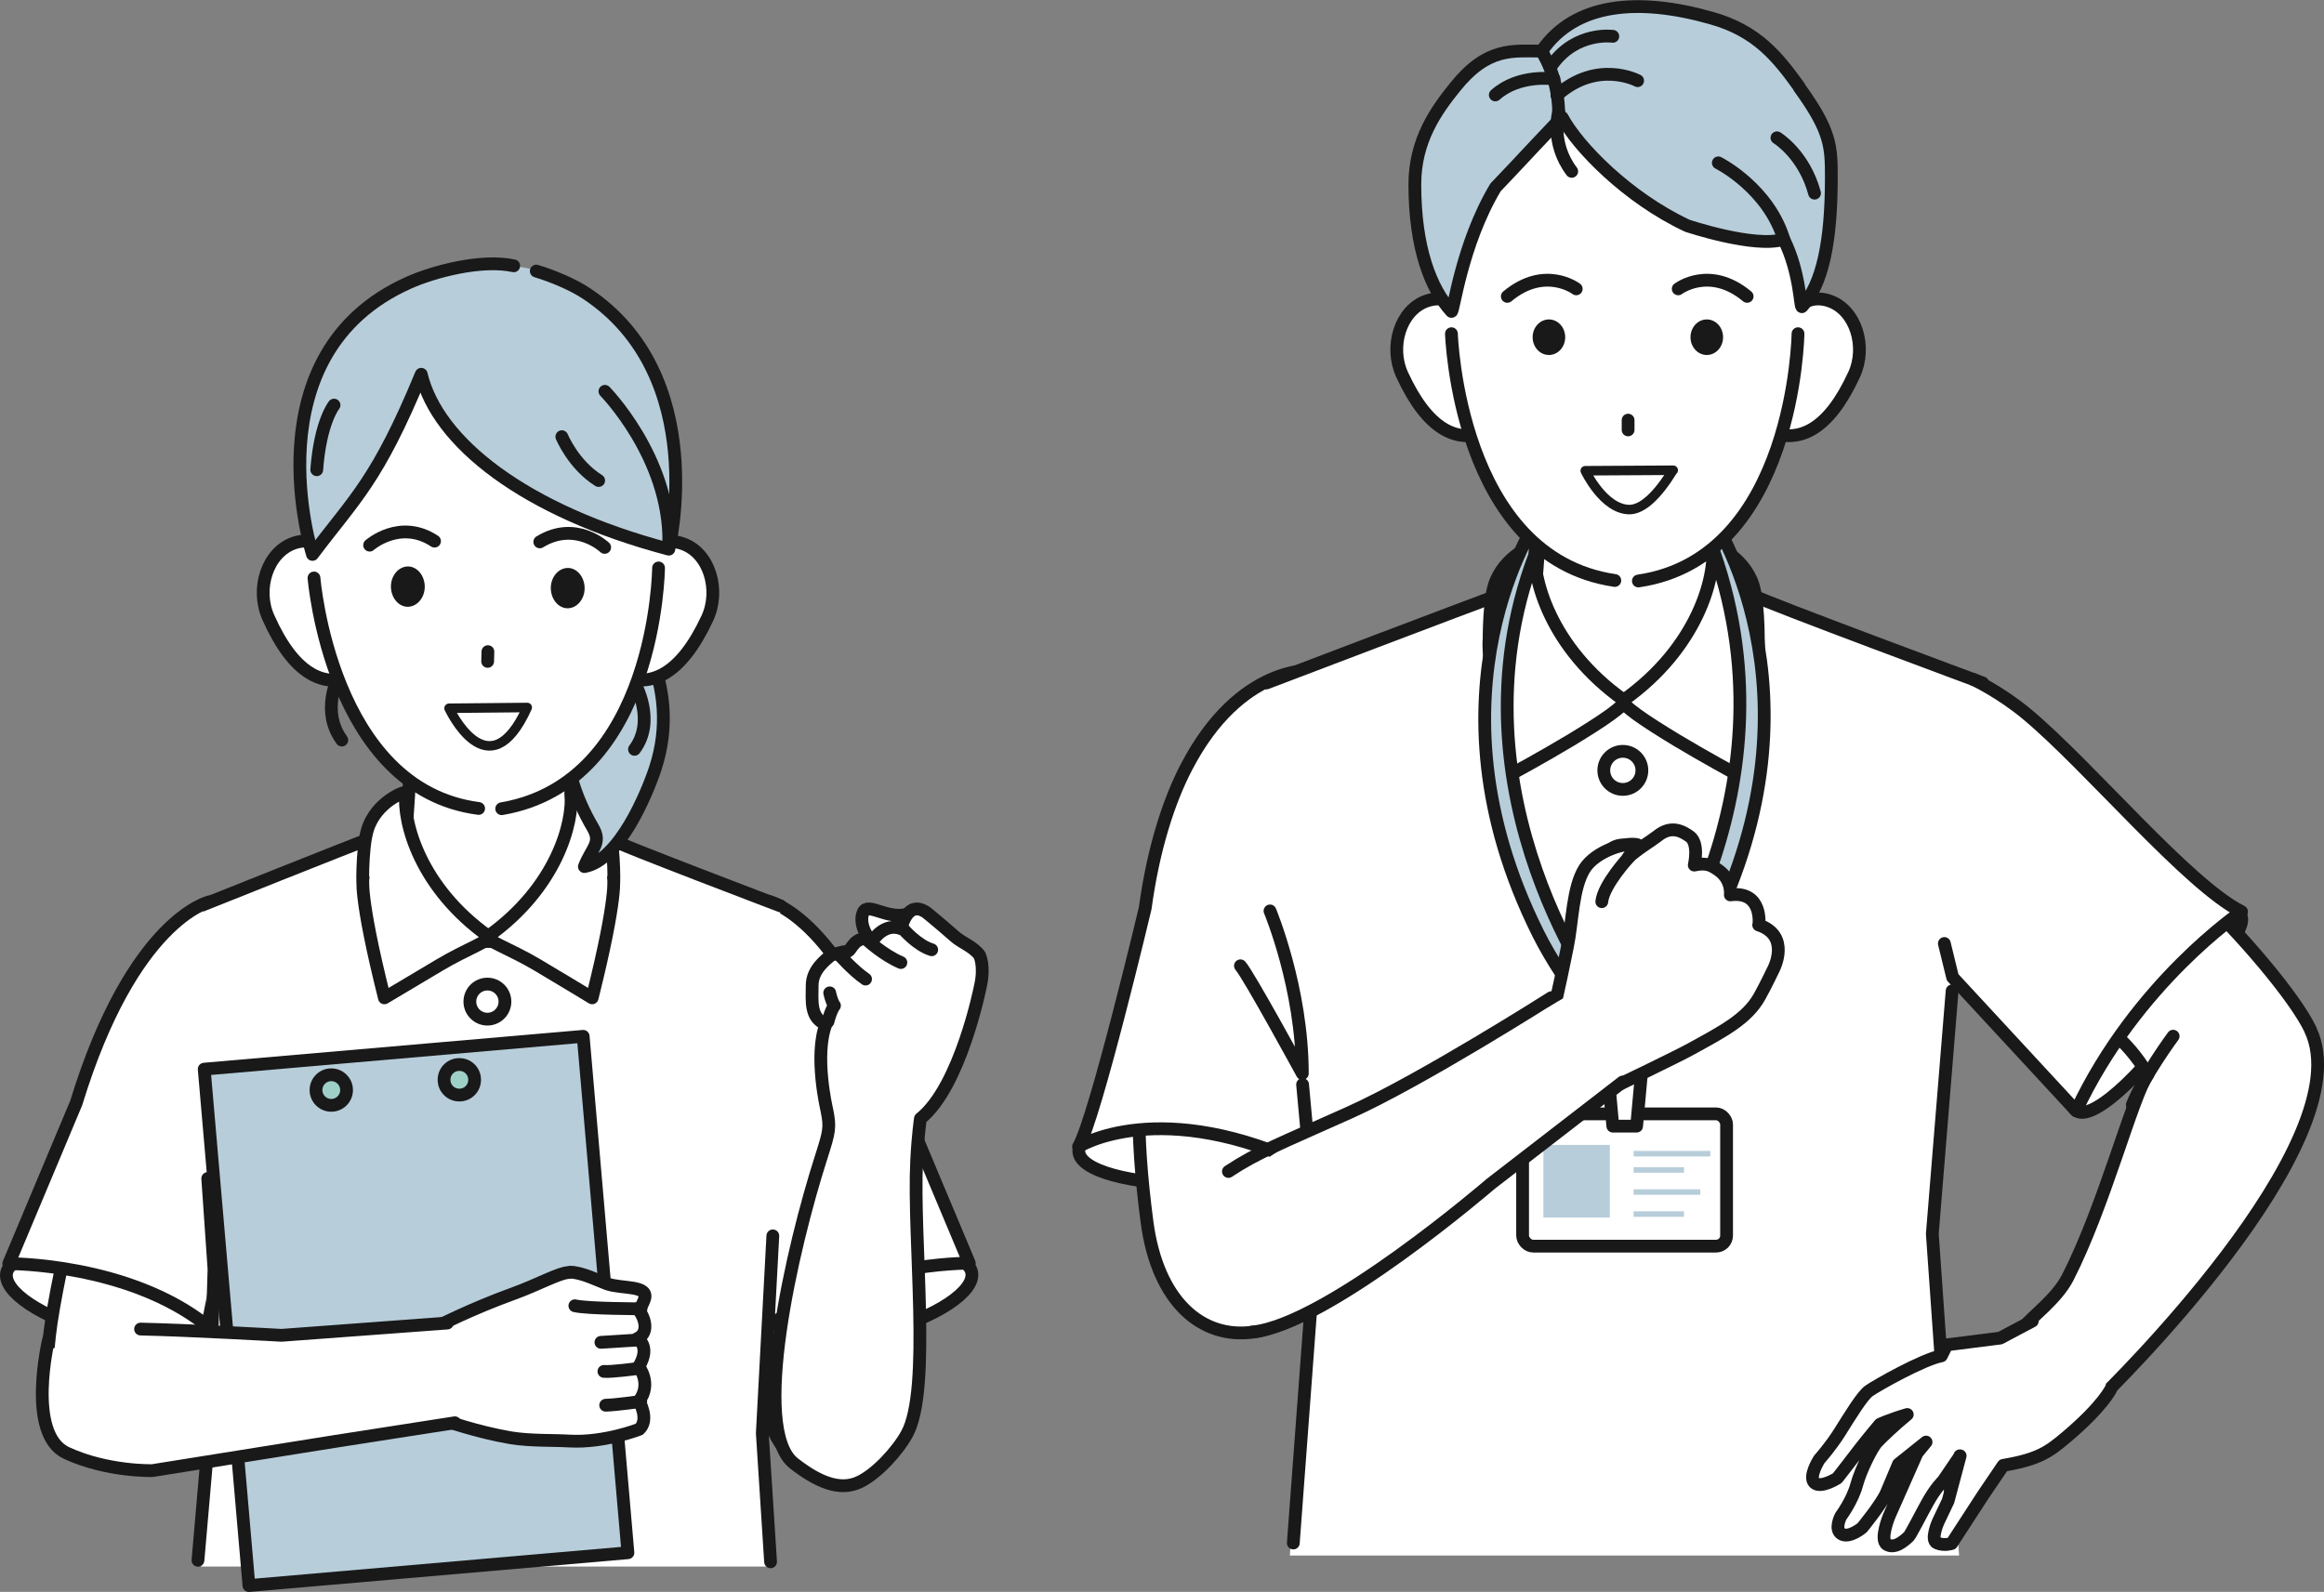 <?xml version="1.0" encoding="UTF-8"?><svg id="_レイヤー_2" xmlns="http://www.w3.org/2000/svg" viewBox="0 0 92.74 63.54"><rect x="0" y="0" width="92.74" height="63.54" fill="#808080" stroke="none"/><defs><style>.cls-1,.cls-2,.cls-3,.cls-4{fill:#fff;}.cls-5,.cls-6,.cls-2,.cls-3,.cls-7,.cls-8,.cls-4{stroke:#191919;stroke-linecap:round;stroke-linejoin:round;}.cls-5,.cls-2{stroke-width:.51px;}.cls-5,.cls-8{fill:none;}.cls-6,.cls-9{fill:#b7cdda;}.cls-6,.cls-3,.cls-7,.cls-8{stroke-width:.51px;}.cls-7{fill:#9fd0c7;}.cls-10{fill:#191919;}.cls-4{stroke-width:.38px;}</style></defs><g id="_テキスト"><g><g><path class="cls-3" d="m8.26,52.82c-.2.77-2.14.94-4.35.37s-3.83-1.64-3.64-2.41c.2-.77,2.14-.94,4.35-.37,2.21.56,3.83,1.64,3.64,2.41Z"/><path class="cls-3" d="m8.19,52.47c-.56,6.74-3.2,5.5-4.74,5.24-1.54-.26-1.87-2.33-1.31-5.51,1.28-7.32,3.42-9.55,4.96-9.31,3.12.49,1.77,1.47,1.1,9.58Z"/><path class="cls-3" d="m8.35,36s-3.06.68-5.31,8.03l-2.69,6.41s4.78-.03,7.93,2.49l1.93-9.8-1.87-7.13Z"/></g><g><path class="cls-3" d="m30.78,52.8c.2.77,2.14.94,4.35.37s3.83-1.64,3.64-2.41c-.2-.77-2.14-.94-4.35-.37-2.21.56-3.83,1.64-3.64,2.41Z"/><path class="cls-3" d="m30.58,52.53c-.73,6.73,2.1,6.01,3.66,6.05,1.56.04,2.28-1.93,2.34-5.16.14-7.43-1.53-10.03-3.09-10.08-3.16-.11-2.02,1.1-2.9,9.19Z"/><path class="cls-3" d="m30.68,35.98s3.06.68,5.31,8.03l2.69,6.41s-4.78-.03-7.93,2.49l-1.93-9.8,1.87-7.13Z"/></g><g><path class="cls-1" d="m8.03,62.53h22.74l-.36-5.32.73-21.05s-6.35-2.41-6.89-2.7c-2.13-1.17-7.1-.81-9.5.02-.57.2-6.69,2.65-6.69,2.65l.27,21.07-.31,5.32Z"/><path class="cls-8" d="m31.15,36.16s-6.35-2.41-6.89-2.7c-2.13-1.17-7.1-.81-9.5.02-.57.2-6.69,2.65-6.69,2.65"/><polyline class="cls-8" points="7.9 62.28 8.34 57.21 8.54 50.66 8.29 47.04"/><polyline class="cls-8" points="30.84 49.33 30.42 57.21 30.75 62.34"/><circle class="cls-3" cx="19.45" cy="39.98" r=".7"/><path class="cls-3" d="m20.16,43.34c0,.39-.32.7-.7.7s-.7-.32-.7-.7.32-.7.7-.7.7.32.7.7Z"/><path class="cls-3" d="m23.79,37.58c-1.36-4.08-1.05-9.96-1.05-9.96h-6.45s.47,5.6-.98,9.96h8.48Z"/><path class="cls-3" d="m14.48,35.02c0,.74-.06-1.14.19-1.92.35-1.11,1.52-1.54,1.52-1.46-.12,1.2.58,3.79,3.3,5.73.19.14-.86.5-1.95,1.15-1.08.64-2.2,1.31-2.2,1.31-1.04-4.15-.85-4.8-.85-4.8Z"/><path class="cls-3" d="m24.49,35.02c0,.74.06-1.14-.19-1.92-.35-1.11-1.52-1.54-1.52-1.46.12,1.2-.58,3.79-3.3,5.73-.19.14.88.5,1.97,1.15,1.08.64,2.18,1.31,2.18,1.31,1.04-4.15.85-4.8.85-4.8Z"/></g><g><rect class="cls-6" x="9.02" y="41.98" width="15.18" height="20.69" transform="translate(-4.46 1.63) rotate(-4.95)"/><circle class="cls-7" cx="13.22" cy="43.51" r=".61"/><path class="cls-7" d="m18.94,43.1c0,.34-.27.61-.61.61s-.61-.27-.61-.61.27-.61.61-.61.61.27.61.61Z"/></g><g><path class="cls-3" d="m22.75,50.78c.46,0,1.16.35,1.46.46.6.22,1.73.04,1.5.64-.18.48-.28.36-.28.36.24.21.55.94,0,1.19,0,0,.56.29.06,1.12,0,0,.54.68.01,1.37,0,0,.43.74.01,1.13,0,0-1.4.55-2.79.47-.67-.04-1.54,0-2.34-.13-1.4-.24-2.64-.7-2.69-.69l-.26-1.87v-1.88s1.39-.71,3.02-1.3c1.08-.39,1.87-.86,2.29-.86Z"/><path class="cls-8" d="m25.41,54.63s-1.03.14-1.31.11"/><path class="cls-8" d="m25.57,55.94s-.98.14-1.4.15"/><path class="cls-8" d="m25.58,52.24s-2.14,0-2.64-.12"/><line class="cls-8" x1="23.98" y1="53.58" x2="25.41" y2="53.49"/></g><g><path class="cls-1" d="m18.07,52.91l-6.84.38s-3.71-.21-5.62-.25l-3.68.82s-.89,3.41.73,4.16c1.62.75,3.42.67,3.42.67l7.32-1.17,4.79-.83-.12-3.79Z"/><path class="cls-8" d="m17.85,52.81l-6.62.49s-3.71-.21-5.62-.25"/><path class="cls-8" d="m1.94,53.47s-.91,3.78.72,4.53c1.62.75,3.42.7,3.42.7l7.32-1.17,4.75-.74"/></g><g><path class="cls-3" d="m35.12,37.81c.56.28,1.79.39,1.98-.02.19-.41-.28-1.46-.89-1.3-.82.22-1.57-.49-1.76-.08-.19.41.1,1.12.66,1.41Z"/><path class="cls-3" d="m36.73,44.65c1.6-1.28,2.39-5.27,2.39-5.27.19-.82-.03-1.25-.03-1.25-.24-.34-.71-.5-.99-.75-.6-.53-1.12-.95-1.12-.95-.79-.56-1.02.64-1.02.64-.66-.25-1.1.43-1.1.43-.81-.21-.86.47-1.06.48-.2,0-.64.15-.64.15-.22.19-.75.58-.75,1.2,0,.6-.1,1.31.55,1.55-.48,1.25.03,3.4.03,3.4.15.73.11.87-.22,1.91-1.16,3.61-2.83,10.85-1.09,12.22.91.71,1.82,1.14,2.63.74.67-.32,1.5-1.22,1.88-1.91.99-1.79.23-7.81.39-10.91.05-1.03.15-1.68.15-1.68Z"/><path class="cls-8" d="m33.11,39.63s.07.35.19.51c0,0-.13.14-.26.64"/><path class="cls-8" d="m33.48,38.1s.55.63,1.06.98"/><path class="cls-8" d="m34.58,37.5s.65.61,1.37.92"/><path class="cls-8" d="m36.05,37.09s.54.64,1.13.82"/></g><g><path class="cls-6" d="m26.15,30.67c-.33,1-1.44,3.68-2.83,3.92.29-.75.71-.93.33-1.57-2.87-4.88.7-9.09,1.22-8.63.27.24,2.4,2.86,1.28,6.28Z"/><path class="cls-8" d="m13.5,27.04s-.71,1.34.14,2.5"/><path class="cls-8" d="m25.34,27.29s.84,1.47-.02,2.62"/><g><path class="cls-3" d="m25.06,23.45c-.4,1.17-1.24,3.21-.16,3.58,1.08.37,2.26-.07,3.32-2.34.53-1.12.1-2.62-.98-2.99-1.08-.37-1.78.58-2.18,1.76Z"/><path class="cls-3" d="m13.89,23.47c.38,1.18,1.19,3.23.1,3.58-1.09.35-2.26-.11-3.28-2.4-.51-1.13-.05-2.62,1.04-2.98,1.09-.35,1.77.61,2.15,1.79Z"/><path class="cls-1" d="m26.75,18.85c-.19-5.39-3.27-7.92-7.02-8.02-3.8-.1-7.13,2.15-7.41,7.73-.22,4.49.93,9.89,3.64,12.38,2.49,2.28,5.48,1.07,6.31.49,3.1-2.15,4.66-7.7,4.48-12.58Z"/><path class="cls-8" d="m14.75,21.76s1.21-1.07,2.59-.16"/><path class="cls-8" d="m24.13,21.85s-1.15-1.1-2.59-.22"/><path class="cls-10" d="m23.33,23.48c0,.44-.31.8-.68.8-.37,0-.67-.37-.67-.81,0-.44.31-.8.68-.8.37,0,.67.37.67.81Z"/><path class="cls-10" d="m16.95,23.42c0,.44-.31.8-.68.8-.37,0-.67-.37-.67-.81s.31-.8.68-.8.67.37.67.81Z"/><path class="cls-8" d="m12.53,23.07s.68,8.44,6.57,9.2"/><path class="cls-8" d="m26.28,22.67s-.08,8.56-6.26,9.61"/><line class="cls-8" x1="19.47" y1="26.01" x2="19.46" y2="26.4"/><path class="cls-4" d="m21.04,28.24c-1.55,3.43-3.12.03-3.12.03l3.12-.03Z"/></g><g><path class="cls-9" d="m15.9,11.49c-5.65,2.99-3.45,10.69-3.45,10.69,1.79-2.11,2.4-3.08,4.24-7.24.64,2.69,4.09,5.45,9.88,6.98,0,0,2.09-7.06-3.34-10.36-2.22-1.35-5.03-1.29-7.33-.08Z"/><path class="cls-8" d="m20.5,10.61c-1.29-.28-3.19.23-4.18.67-6.41,2.85-3.85,10.85-3.85,10.85,1.7-2.26,2.58-2.93,4.34-7.19.64,2.69,4.09,5.45,9.88,6.98,0,0,1.69-6.9-3.28-10.2-.55-.37-1.38-.71-2.01-.9"/><path class="cls-8" d="m24.14,15.62s2.58,2.63,2.55,6"/><path class="cls-8" d="m13.33,16.17s-.55.67-.69,2.58"/><path class="cls-8" d="m22.42,17.43s.46,1.12,1.47,1.75"/></g></g></g><g><path class="cls-2" d="m52.86,45.85c0,.79-2.23,1.43-4.98,1.43s-4.83-.55-4.83-1.34,2.08-1.53,4.83-1.53,4.98.64,4.98,1.43Z"/><path class="cls-2" d="m52.65,47.83c.47,3.19-.58,5.04-2.64,5.34-2.05.29-3.82-1.21-4.24-4.41-.96-7.36.35-9.32,2.41-9.61,2.05-.29,3.28.64,4.47,8.68Z"/><path class="cls-2" d="m52.38,26.76s-2.88-.26-5.02,3.83c-.72,1.37-1.34,3.3-1.66,5.66,0,0-1.99,8.37-2.66,9.52,0,0,3.25-2.07,9.26.83l.08-19.84Z"/><g><path class="cls-1" d="m52.53,49.25l-1.06,12.84h26.71l-1.06-12.84,1.4-15.38.6-6.61s-8.63-3.2-9.2-3.51c-2.29-1.25-7.61-.87-10.18.03-.62.21-9.2,3.48-9.2,3.48l.68,7.44,1.32,14.55Z"/><path class="cls-5" d="m79.12,27.26s-8.63-3.2-9.2-3.51c-2.29-1.25-7.61-.87-10.18.03-.62.21-9.2,3.48-9.2,3.48"/><polyline class="cls-5" points="77.96 61.34 77.11 49.25 77.9 39.55"/><polyline class="cls-5" points="51.98 43.29 52.53 49.25 51.61 61.59"/><circle class="cls-2" cx="64.76" cy="30.75" r=".76"/><circle class="cls-2" cx="64.76" cy="34.49" r=".76"/><path class="cls-2" d="m69.41,28.17c-1.46-4.38-1.12-10.7-1.12-10.7h-6.92s.51,6.01-1.05,10.7h9.09Z"/><path class="cls-2" d="m59.43,25.42c0,.8-.06-1.23.2-2.06.38-1.19,1.63-1.65,1.62-1.57-.13,1.29.62,4.07,3.54,6.15.21.15-.93.89-2.1,1.6-1.15.69-2.35,1.34-2.35,1.34-1.12-4.45-.91-5.45-.91-5.45Z"/><path class="cls-2" d="m70.16,25.42c0,.8.06-1.23-.2-2.06-.38-1.19-1.63-1.65-1.62-1.57.13,1.29-.62,4.07-3.54,6.15-.21.15.93.89,2.1,1.6,1.15.69,2.35,1.34,2.35,1.34,1.12-4.45.91-5.45.91-5.45Z"/></g><g><rect class="cls-3" x="60.76" y="44.46" width="8.14" height="5.28" rx=".42" ry=".42"/><rect class="cls-9" x="65.19" y="45.94" width="3.06" height=".22"/><rect class="cls-9" x="65.19" y="46.59" width="2.01" height=".22"/><rect class="cls-9" x="65.19" y="47.47" width="2.66" height=".22"/><rect class="cls-9" x="65.19" y="48.35" width="2.01" height=".22"/><rect class="cls-9" x="61.59" y="45.7" width="2.65" height="2.9"/><path class="cls-6" d="m61.39,20.69s-4.82,6.95,0,16.59c1.03,2.06,2.82,4.12,2.82,4.12l-.14-1.25s-6.43-8.42-2.83-17.98l.15-1.48Z"/><path class="cls-6" d="m68.26,20.56s4.82,6.95,0,16.59c-1.03,2.06-2.82,4.12-2.82,4.12v-1.15s6.44-8.14,2.96-18.08l-.15-1.48Z"/><rect class="cls-7" x="64.23" y="40.05" width="1.21" height="2.33"/><path class="cls-3" d="m65.31,44.95h-.95s-.23-2.52-.23-2.52c-.01-.13.12-.23.3-.23h.81c.18,0,.32.11.3.23l-.23,2.52Z"/></g><g><path class="cls-2" d="m70.19,36.91s.17-1.36-1.14-1.19c0,0,.08-.6-.48-.99-.26-.18-.46-.31-.96-.2,0,0,.21-.88-.19-1.15-.29-.2-.73-.46-1.29,0-.23.18-.83.54-1.16.86-.03-.01.42-.51.39-.52-.5-.13-1.69.27-2.12.94-.49.76-.49,2.16-.69,3.12-.33,1.67-.62,2.84-.62,2.84l.67,2.02,2.03.64s2.33-1.12,2.85-1.41c1.29-.71,2.24-1.2,2.74-2.1.21-.37.56-1.1.56-1.1,0,0,.69-1.32-.6-1.75Z"/><path class="cls-5" d="m64.99,34.23s-1,1.08-1.07,1.76"/></g><g><path class="cls-1" d="m62.66,39.69s-5.94,3.42-8.78,4.7c-2.8,1.26-4.35,2.64-5.52,3.41l.81,2.39.94,2.93c2.99-.29,9.39-5.86,9.39-5.86l5.19-4.22-1.12-1.73-.89-1.62Z"/><path class="cls-5" d="m61.91,39.82s-5.19,3.3-8.04,4.58c-2.8,1.26-3.67,1.58-4.85,2.36"/><path class="cls-5" d="m49.97,53.17c2.99-.29,9.51-5.91,9.51-5.91l5.27-4.07"/></g><path class="cls-5" d="m50.68,36.36s1.29,3.08,1.29,6.49c0,0-2.14-3.93-2.47-4.3"/><g><path class="cls-2" d="m87.43,40.06c-1.5,2.42-3.85,4.72-4.55,4.29-.7-.43-.81-4.24,1.37-6.08,3.43-2.9,4.28-2.36,4.98-1.93.7.43-.3,1.3-1.8,3.72Z"/><g><path class="cls-2" d="m92.2,41.1c-.62-1.31-2.83-3.89-4.51-5.45-1.18,1.68-2.77,1.71-4.28,4.87.27.25,1.4.84,2.3,2.37-.61.85-1.73,5.24-3.2,8.11-.44.85-1.41,1.54-1.78,2l3.19,2.71s10.41-10.11,8.28-14.6Z"/><path class="cls-5" d="m86.72,41.36s-1.17,1.58-1.63,2.74"/></g><g><path class="cls-1" d="m77.91,27.29s1.62-.27,4.88,2.75c0,0,3.69,4.82,6.57,6.32,0,0-4.41,3.4-6.42,8.08l-5.49-5.79.45-11.37Z"/><path class="cls-5" d="m78.75,27.12s1.07.5,2.14,1.39c2.48,2.07,6.41,6.8,8.56,7.88,0,0-4.2,2.83-6.6,7.95l-4.93-5.33-.33-1.35"/></g><g><path class="cls-1" d="m81.1,52.73l-1.28.68-2.16.24-.15.46c-.74.14-2.62,1.19-2.94,1.41-.26.18-.76,1-1.18,1.67-.36.57-.8,1.06-.8,1.06,0,0-.44.68-.2.93.25.25.92-.18.92-.18,0,0,.56-.72.91-1.18.35-.45.79-.97.79-.97,0,0,.38-.18,1.09-.39-.48.39-1.07.95-1.23,1.13-.17.2-.61,1.03-.79,1.68-.17.63-.63,1.25-.63,1.25,0,0-.28.53.03.71.31.18.82-.25.82-.25,0,0,.78-.95.97-1.4.19-.46.48-1.14.48-1.14l1.1-.88-.36.44-1.11,2.51s-.4.96-.09,1.14c.31.18.67-.13.87-.32.08-.08.51-.93.74-1.34.33-.6.63-.88.63-.88l.68-1c.05.02-.05-.01,0,0l-.48,1.8-.39.82s-.34.75-.05.86c.29.12.58.02.58.02l1.26-1.94.8-1.18c1.43-.24,1.83-.55,2.51-1.12,1.49-1.26,1.79-1.94,1.79-1.94l-3.13-2.71Z"/><path class="cls-5" d="m81.1,52.73l-1.28.68-2.13.27-.22.44c-.74.14-2.58,1.18-2.89,1.4-.26.18-.76,1-1.18,1.67-.36.57-.8,1.06-.8,1.06,0,0-.44.68-.2.93.25.25.92-.18.92-.18,0,0,.56-.72.91-1.18.35-.45.79-.97.79-.97,0,0,.38-.18,1.09-.39-.48.39-1.07.95-1.23,1.13-.17.2-.61,1.03-.79,1.68-.17.63-.63,1.25-.63,1.25,0,0-.28.53.03.71.31.18.82-.25.82-.25,0,0,.78-.95.97-1.4.19-.46.48-1.14.48-1.14l1.1-.88-.36.44-1.11,2.51s-.4.96-.09,1.14c.31.18.67-.13.87-.32.08-.08.51-.93.74-1.34.33-.6.63-.88.63-.88l.68-1c.05.02-.05-.01,0,0l-.48,1.8-.39.82s-.34.75-.05.86c.29.12.58.02.58.02l1.26-1.94.8-1.18c1.43-.24,1.83-.55,2.51-1.12,1.49-1.26,1.79-1.94,1.79-1.94"/></g></g><g><g><path class="cls-3" d="m59.07,13.76c.39,1.16,1.19,3.17.13,3.52-1.07.36-2.22-.09-3.25-2.33-.51-1.11-.07-2.58.99-2.94,1.07-.36,1.74.59,2.13,1.74Z"/><path class="cls-3" d="m70.87,13.76c-.39,1.16-1.19,3.17-.13,3.52,1.07.36,2.22-.09,3.25-2.33.51-1.11.07-2.58-.99-2.94-1.07-.36-1.74.59-2.13,1.74Z"/><path class="cls-1" d="m72.14,10.01c-.1,6.36-1.47,13.17-7.19,13.17-6.09,0-7.19-7.69-7.19-13.17s3.41-9.34,7.38-9.34,7.08,3.86,6.99,9.34Z"/><path class="cls-8" d="m57.92,13.32s.28,8.94,6.52,9.85"/><path class="cls-8" d="m71.75,13.32s-.13,8.96-6.37,9.87"/><ellipse class="cls-10" cx="68.11" cy="13.46" rx=".65" ry=".71"/><ellipse class="cls-10" cx="61.81" cy="13.46" rx=".65" ry=".71"/><path class="cls-8" d="m62.9,11.53s-1.25-.95-2.75.3"/><path class="cls-8" d="m66.97,11.53s1.25-.95,2.75.3"/><line class="cls-8" x1="64.97" y1="16.77" x2="64.97" y2="17.16"/><path class="cls-4" d="m66.76,18.77c-.62,1.01-1.21,1.56-1.73,1.57-1.04,0-1.77-1.55-1.77-1.55l3.51-.02Z"/></g><g><path class="cls-6" d="m71.8,3.47c-.85-1.18-1.68-2.24-3.51-2.75-2.92-.83-5.45-.61-6.77,1.32-1.14,0-2.16-.18-3.45,1.43-.77.95-1.61,2.14-1.61,3.89,0,2.55.64,4.17,1.46,5.07.08.08.39-2.66,1.76-4.95.85-.88,2.6-2.79,2.66-2.79.62,1.16,2.6,3.2,4.99,4.32,0,0,2.71.91,3.85.54.67,1.34.65,2.77.73,2.69.82-.9,1.17-2.6,1.17-5.15,0-1.23-.01-1.85-1.28-3.6Z"/><path class="cls-8" d="m62.2,4.45s-.35,1.24.52,2.39"/><path class="cls-8" d="m68.57,6.5s2.04,1.02,2.64,3.14"/><path class="cls-8" d="m70.91,5.5s1.08.65,1.5,2.21"/><path class="cls-8" d="m61.5,2.02s.67.95.7,2.44"/><path class="cls-8" d="m62.01,3.15s-1.39-.21-2.34.64"/><path class="cls-8" d="m65.35,3.22s-1.61-.86-3.22.58"/><path class="cls-8" d="m64.36,1.45s-1.46-.21-2.42,1.13"/></g></g></g></g></svg>